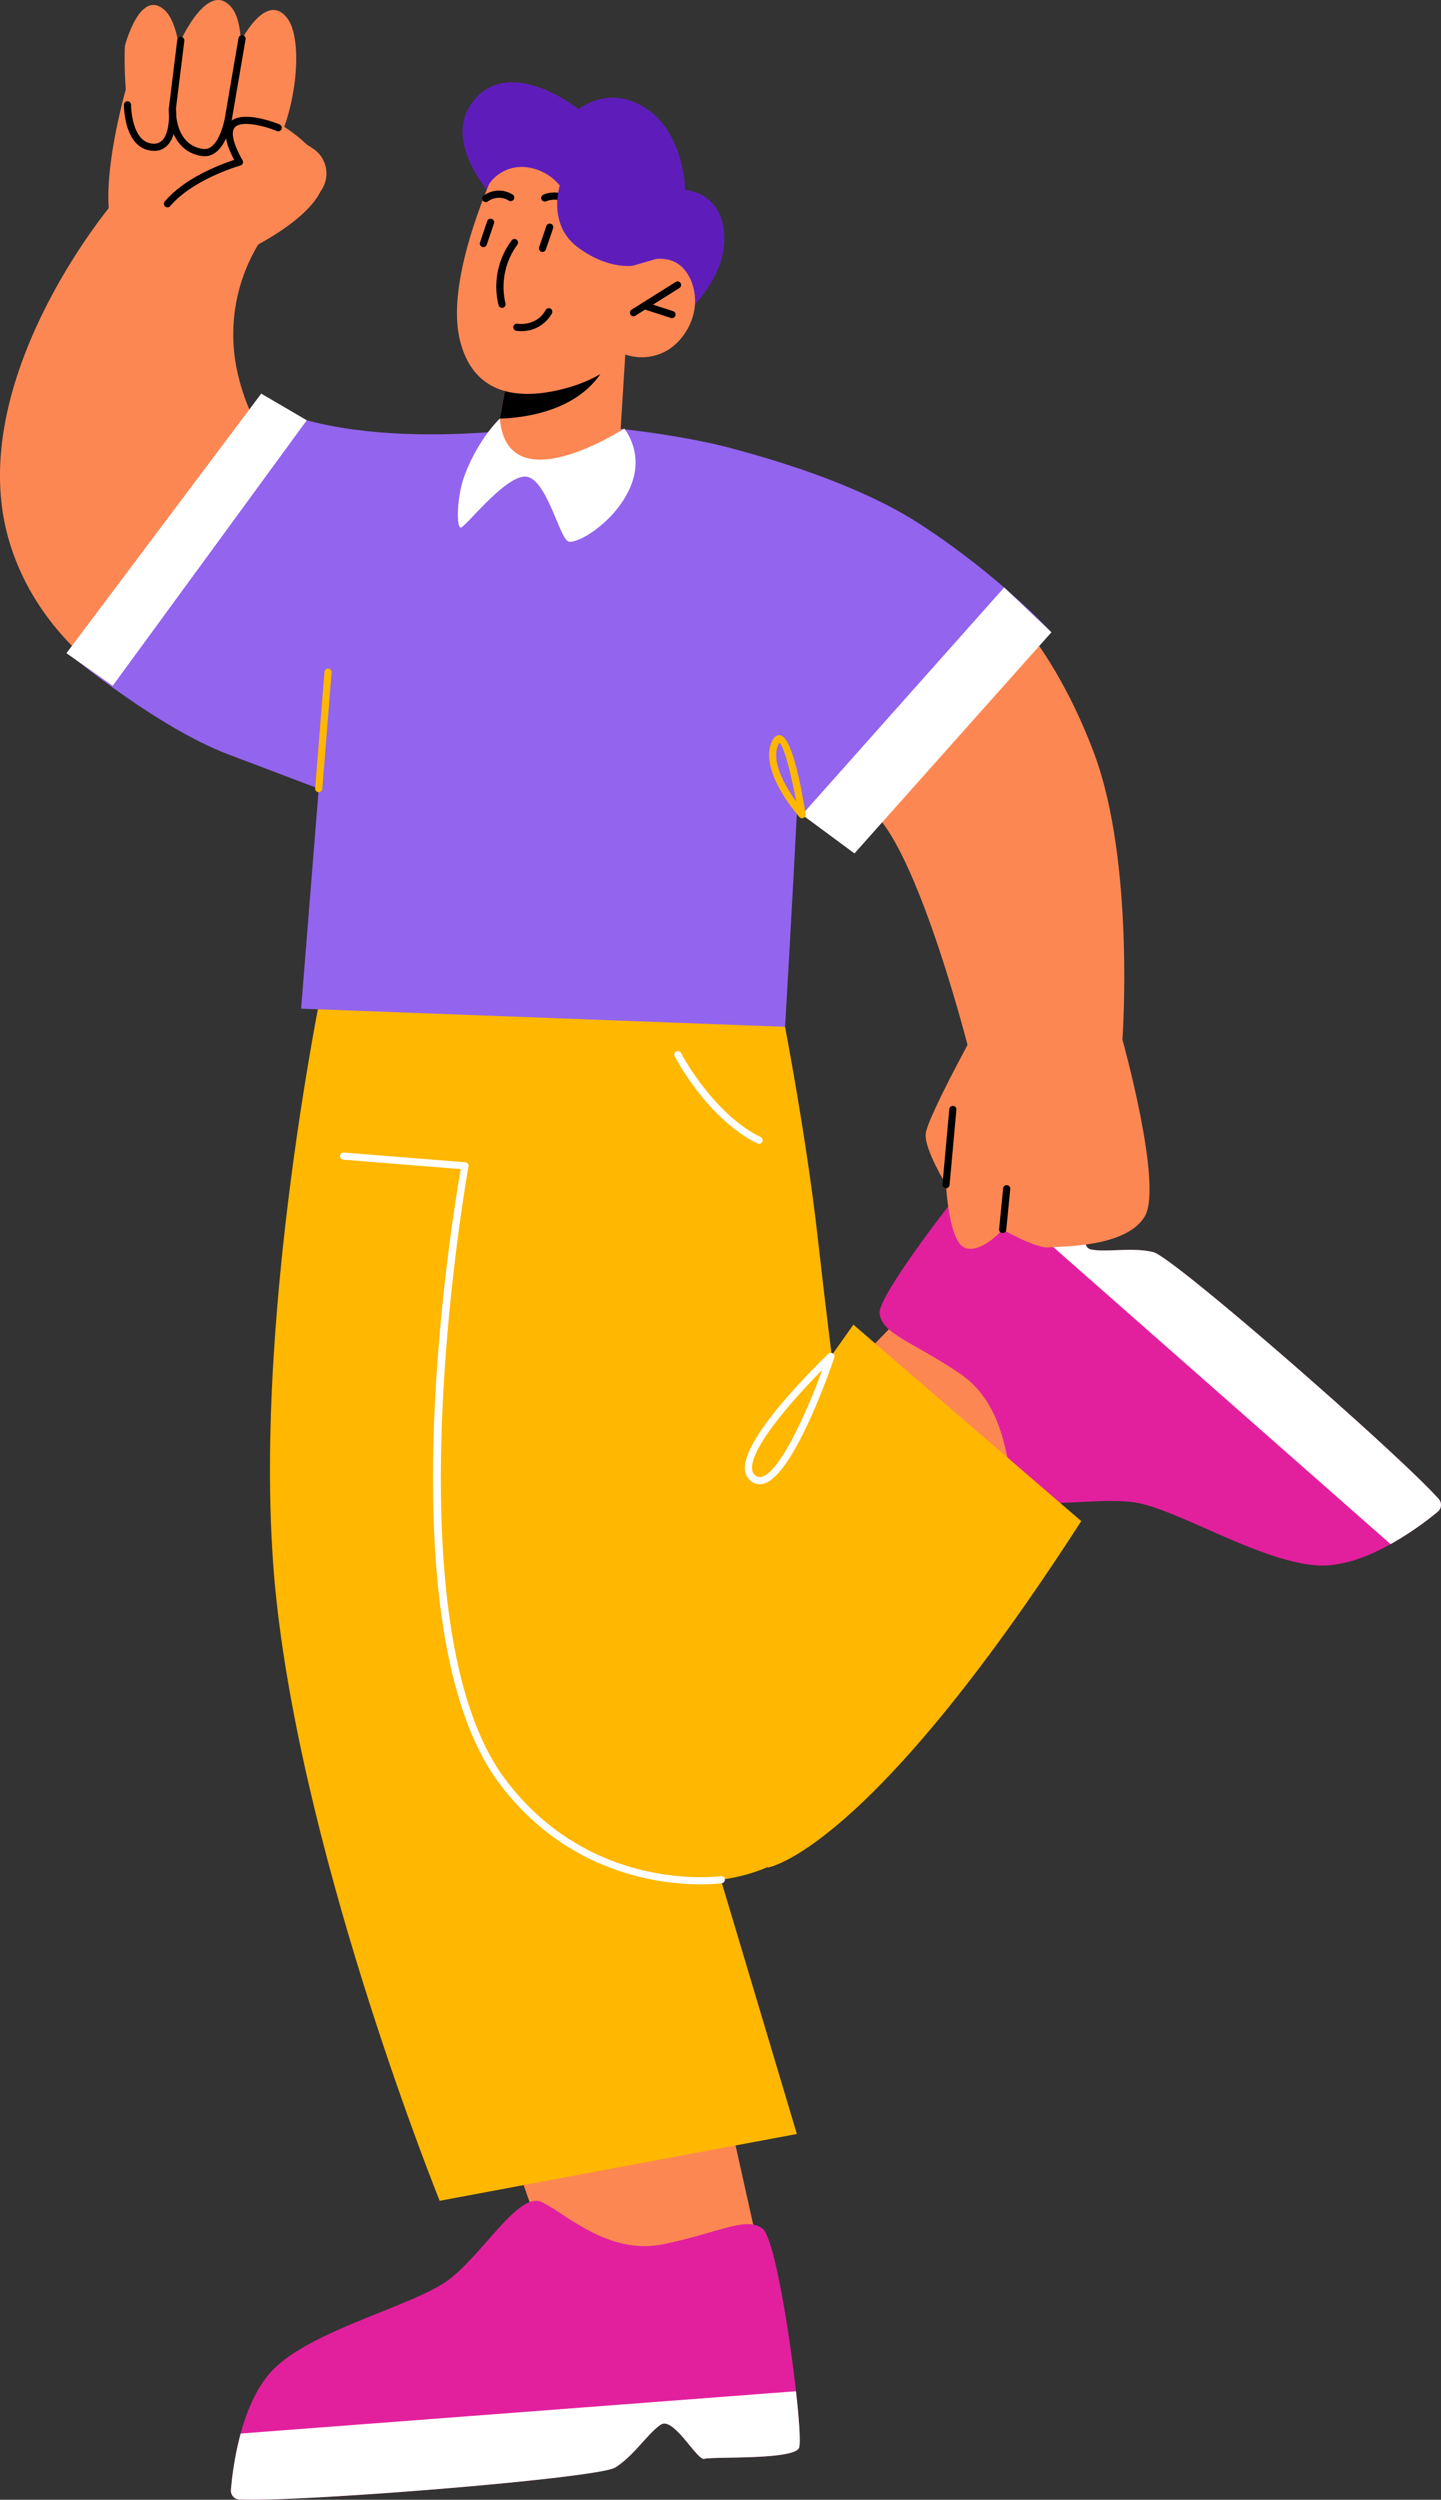 <svg id="Groupe_10765" data-name="Groupe 10765" xmlns="http://www.w3.org/2000/svg" xmlns:xlink="http://www.w3.org/1999/xlink" width="448.139" height="777" viewBox="0 0 448.139 777">
  <rect x="0" y="0" width="448.139" height="777" fill="#333333" stroke="none"/>
  <defs>
    <clipPath id="clip-path">
      <rect id="Rectangle_4421" data-name="Rectangle 4421" width="448.139" height="777" fill="none"/>
    </clipPath>
  </defs>
  <g id="Groupe_10764" data-name="Groupe 10764" clip-path="url(#clip-path)">
    <path id="Tracé_5637" data-name="Tracé 5637" d="M53.009,47.17S31.446,27.228,42.958,12.822s32.73,2.621,32.73,2.621S85.016,7.37,96.819,15.3,108.786,40.5,108.786,40.5s12.559.618,12.177,15.929-17.783,27.71-17.783,27.71Z" transform="translate(104.284 18.534)" fill="#5e1dbb"/>
    <path id="Tracé_5638" data-name="Tracé 5638" d="M124.6,52.834s13.392,14.2,23.85,42.2c12.679,33.952,8.782,88.888,8.782,88.888l-48.176,1.654S90.236,112.009,75.1,110.952s49.5-58.118,49.5-58.118" transform="translate(191.841 139.221)" fill="#fd8753"/>
    <path id="Tracé_5639" data-name="Tracé 5639" d="M148.293,157.915l-38.6,38.517L70.844,135.363l21.81-22.527Z" transform="translate(186.678 297.332)" fill="#fd8753"/>
    <path id="Tracé_5640" data-name="Tracé 5640" d="M116.164,97.033c3.948-1.381,20.894,17.692,22.941,18.7s-2.745,16.038,1.792,17.11c4.573,1.061,12.843-.774,19.5.865,6.227,1.512,76.7,63.1,88.8,76.787a2.757,2.757,0,0,1-.436,3.959,100.715,100.715,0,0,1-14.588,10.015c-7,3.908-15.333,7.114-23,6.587-18.1-1.272-43.915-17.874-56.994-19.622-13.119-1.741-33.926,3.4-36.74-3.431-2.81-6.8-2.25-26.482-17.248-36.58s-24.108-12.232-24.937-18.684c-.556-4.358,16.554-27.677,28.91-42.712,5.907-7.219,10.716-12.552,11.992-12.992" transform="translate(198.287 255.5)" fill="#e2209e"/>
    <path id="Tracé_5641" data-name="Tracé 5641" d="M95.2,97.033c3.948-1.381,20.894,17.692,22.941,18.7s-2.745,16.038,1.792,17.11c4.573,1.061,12.843-.774,19.5.865,6.227,1.512,76.7,63.1,88.8,76.787a2.757,2.757,0,0,1-.436,3.959,100.715,100.715,0,0,1-14.588,10.015l-130-114.443c5.907-7.219,10.716-12.552,11.992-12.992" transform="translate(219.254 255.5)" fill="#fff"/>
    <path id="Tracé_5642" data-name="Tracé 5642" d="M44.09,202.853l8.07,22.937,45.766,14.628,21.949-9.822L108.14,177.989Z" transform="translate(116.182 469.014)" fill="#fd8753"/>
    <path id="Tracé_5643" data-name="Tracé 5643" d="M138.523,104.325s8.255,41.16,12.156,76.144,10.182,81.953,10.182,81.953,28.8,107.649-40.211,117.209c-85.562,11.85-81.269-89.612-81.269-89.612L64.985,77.658Z" transform="translate(103.675 204.634)" fill="#ffb700"/>
    <path id="Tracé_5644" data-name="Tracé 5644" d="M163.228,174.329,92.37,113.271,71.294,143.028l-5.631,139s30.818-4.169,97.565-107.7" transform="translate(173.027 298.477)" fill="#ffb700"/>
    <path id="Tracé_5645" data-name="Tracé 5645" d="M41.023,82.08S16,196.974,25.087,280.922,75.872,467.786,75.872,467.786l111.08-20.767-37.2-124.407L122.786,88.634Z" transform="translate(60.865 216.287)" fill="#ffb700"/>
    <path id="Tracé_5646" data-name="Tracé 5646" d="M34.587,17.538s-46,54.668-31.9,103.847c11.53,40.233,53.239,55.824,53.239,55.824l41.109-68.256S77.742,92,73.326,66.92a54.235,54.235,0,0,1,8.422-39.415Z" transform="translate(0.001 46.214)" fill="#fd8753"/>
    <path id="Tracé_5647" data-name="Tracé 5647" d="M16,6.385s-14.817,47.6-.487,54.846a44.213,44.213,0,0,0,27.816,4s42.7-17.081,31.127-33.1C60.325,12.572,16,6.385,16,6.385" transform="translate(24.43 16.825)" fill="#fd8753"/>
    <path id="Tracé_5648" data-name="Tracé 5648" d="M22.1,13.422s8.655-19.2,15.863-10.138S38.033,49.8,26.041,50.2s-3.94-36.78-3.94-36.78" transform="translate(51.27 2.249)" fill="#fd8753"/>
    <path id="Tracé_5649" data-name="Tracé 5649" d="M17.383,12.569s8.655-19.2,15.863-10.138.069,46.514-11.923,46.918-3.94-36.78-3.94-36.78" transform="translate(38.84 0.001)" fill="#fd8753"/>
    <path id="Tracé_5650" data-name="Tracé 5650" d="M10.728,13.191s4.653-18.044,12.3-11.232,7.074,40.549-3.322,42.708-8.982-31.476-8.982-31.476" transform="translate(28.098 1.113)" fill="#fd8753"/>
    <path id="Tracé_5651" data-name="Tracé 5651" d="M47.423,30.32a9.222,9.222,0,0,1-14.231,1.93c-8.113-7.7-18.063-18.826-10.444-20.993,7-1.988,15.8,2.523,21.858,6.565a9.254,9.254,0,0,1,2.817,12.5" transform="translate(52.767 28.387)" fill="#fd8753"/>
    <path id="Tracé_5652" data-name="Tracé 5652" d="M15.136,38.139a1.111,1.111,0,0,1-.851-1.825C20.567,28.841,31.974,24.66,35.878,23.4c-2.952-5.569-3.435-9.368-1.487-11.585,3.671-4.177,14.406.058,15.62.553a1.112,1.112,0,0,1-.843,2.057c-4.013-1.643-11.116-3.406-13.108-1.138-1.327,1.509-.469,5.14,2.414,10.229a1.116,1.116,0,0,1-.665,1.618c-.149.04-14.769,4.228-21.821,12.614a1.111,1.111,0,0,1-.851.4" transform="translate(36.958 26.314)"/>
    <path id="Tracé_5653" data-name="Tracé 5653" d="M19.977,38.589C10.664,38.425,10.6,24.874,10.6,24.3a1.111,1.111,0,1,1,2.221.007c0,.116.062,11.934,7.067,12.058a3.581,3.581,0,0,0,2.715-1.112c2.152-2.326,2.137-7.8,1.952-9.706L27.185,4.128a1.089,1.089,0,0,1,1.236-.967,1.112,1.112,0,0,1,.967,1.24L26.764,25.572c.036.076.742,7.648-2.523,11.185a5.584,5.584,0,0,1-4.264,1.832" transform="translate(27.937 8.304)"/>
    <path id="Tracé_5654" data-name="Tracé 5654" d="M25.622,40.625a6.309,6.309,0,0,1-.891-.065c-8.615-1.254-10.491-10.229-10.28-14.8a1.151,1.151,0,0,1,1.16-1.058,1.113,1.113,0,0,1,1.061,1.16c-.018.458-.393,11.221,8.382,12.5,4.98.712,6.794-9.4,6.816-9.5L36.127,3.936a1.114,1.114,0,0,1,2.2.374L34.059,29.229c-.076.48-1.956,11.4-8.437,11.4" transform="translate(38.039 7.933)"/>
    <path id="Tracé_5655" data-name="Tracé 5655" d="M65.02,34.457,6.066,113s26.943,22.352,48.888,30.665c24.878,9.422,28.183,10.68,28.183,10.68l-5.482,68.383,150.514,5.638s8.673-146.032,7.067-164.676-76.275-22.817-76.275-22.817S99,51.665,65.02,34.457" transform="translate(15.984 90.797)" fill="#9364ed"/>
    <path id="Tracé_5656" data-name="Tracé 5656" d="M196.415,265.027c-1.77,3.791-27.256,2.606-29.408,3.37s-9.56-13.166-13.5-10.665c-3.955,2.53-8.415,9.735-14.235,13.352-5.434,3.41-98.732,10.847-116.973,9.956a2.761,2.761,0,0,1-2.534-3.075,100.843,100.843,0,0,1,3.017-17.434c2.1-7.743,5.613-15.943,11.341-21.065,13.552-12.065,43.454-18.953,53.843-27.1,10.407-8.168,21.254-26.66,28.11-23.9,6.83,2.741,20.531,16.878,38.226,13.2s25.591-8.717,30.789-4.809c3.508,2.65,8.255,31.178,10.389,50.524,1.043,9.269,1.5,16.434.931,17.652" transform="translate(52.06 495.887)" fill="#e2209e"/>
    <path id="Tracé_5657" data-name="Tracé 5657" d="M79.189,124.545c-.105,4.955,6.35,15.5,6.35,15.5s.84,17.892,5.962,19.684S103.155,154,103.155,154s10.262,5.962,14.457,5.569,23.948-.007,29.717-9.607S140.4,94.978,140.4,94.978l-42.7-8.39s-18.408,33-18.513,37.957" transform="translate(208.665 228.165)" fill="#fd8753"/>
    <path id="Tracé_5658" data-name="Tracé 5658" d="M86.586,116.238a1.132,1.132,0,0,1-1.105-1.221l1.254-12.676a1.088,1.088,0,0,1,1.214-1,1.11,1.11,0,0,1,1,1.214l-1.254,12.679a1.109,1.109,0,0,1-1.105,1" transform="translate(225.234 267.04)"/>
    <path id="Tracé_5659" data-name="Tracé 5659" d="M83.722,30.31,81.915,59.4s-5.765,8.037-22.872,8.364c-12.745.244-17.019-2.9-17.019-2.9l2.683-14.628,2.635-14.26,31.153-4.853Z" transform="translate(110.736 79.869)" fill="#fd8753"/>
    <path id="Tracé_5660" data-name="Tracé 5660" d="M76.55,30.536a9.6,9.6,0,0,1-1.021,2.755c-7.412,14.126-25.4,16.154-32.767,16.358L45.4,35.389Z" transform="translate(112.681 80.465)"/>
    <path id="Tracé_5661" data-name="Tracé 5661" d="M52.689,20.6S35.153,56.129,39.915,76.769s23.472,18.3,34.762,14.875,16.761-9.989,16.761-9.989a15.681,15.681,0,0,0,17.6-5.325c7.39-9.324,3.631-20.6-2.174-23.417s-13.05,1.134-13.05,1.134l6.012-10.284S79.094-10.879,52.689,20.6" transform="translate(103.019 28.531)" fill="#fd8753"/>
    <path id="Tracé_5662" data-name="Tracé 5662" d="M55,34.9a1.109,1.109,0,0,1-.589-2.05l13.693-8.611a1.109,1.109,0,1,1,1.178,1.879L55.592,34.725A1.086,1.086,0,0,1,55,34.9" transform="translate(142.007 63.407)"/>
    <path id="Tracé_5663" data-name="Tracé 5663" d="M64.449,30.813a1.159,1.159,0,0,1-.345-.055L55.612,28a1.11,1.11,0,1,1,.687-2.112l8.5,2.759a1.11,1.11,0,0,1-.345,2.166" transform="translate(144.517 68.072)"/>
    <path id="Tracé_5664" data-name="Tracé 5664" d="M57.207,22.569a1.109,1.109,0,0,1-.92-.487c-3.435-5.071-8.219-2.981-8.422-2.89a1.111,1.111,0,0,1-.931-2.017c2.3-1.065,7.586-1.661,11.192,3.661a1.113,1.113,0,0,1-.92,1.734" transform="translate(121.991 43.375)"/>
    <path id="Tracé_5665" data-name="Tracé 5665" d="M42.362,19.882a1.112,1.112,0,0,1-.654-2.01,8.025,8.025,0,0,1,9.062-.3,1.112,1.112,0,0,1-1.243,1.843,5.812,5.812,0,0,0-6.51.251,1.093,1.093,0,0,1-.654.214" transform="translate(108.701 42.942)"/>
    <path id="Tracé_5666" data-name="Tracé 5666" d="M44.223,41.846a1.116,1.116,0,0,1-1.083-.862,23.943,23.943,0,0,1,4.111-20.156,1.11,1.11,0,1,1,1.694,1.436,22.126,22.126,0,0,0-3.639,18.223,1.111,1.111,0,0,1-.832,1.33,1.023,1.023,0,0,1-.251.029" transform="translate(111.907 53.848)"/>
    <path id="Tracé_5667" data-name="Tracé 5667" d="M42.16,27.5a1.129,1.129,0,0,1-.36-.058,1.108,1.108,0,0,1-.691-1.41l2.236-6.561a1.11,1.11,0,1,1,2.1.716L43.21,26.744a1.11,1.11,0,0,1-1.051.752" transform="translate(108.165 49.312)"/>
    <path id="Tracé_5668" data-name="Tracé 5668" d="M47.219,27.911a1.129,1.129,0,0,1-.36-.058,1.108,1.108,0,0,1-.691-1.41L48.4,19.881a1.11,1.11,0,1,1,2.1.716l-2.236,6.561a1.11,1.11,0,0,1-1.051.752" transform="translate(121.496 50.403)"/>
    <path id="Tracé_5669" data-name="Tracé 5669" d="M43.125,34.745a12.307,12.307,0,0,1,10.782-5.253,15.726,15.726,0,0,1,11.181,5.776S61.147,47.293,70.613,54.4s17.212,5.765,17.212,5.765l7.317-2.108,5.9-10.131-19.32-23.6L55.8,8.507,41.369,20.056Z" transform="translate(109.01 22.417)" fill="#5e1dbb"/>
    <path id="Tracé_5670" data-name="Tracé 5670" d="M46.292,33.474a9.305,9.305,0,0,1-1.443-.105,1.113,1.113,0,0,1-.923-1.269,1.135,1.135,0,0,1,1.269-.927c.247.04,5.983.851,8.768-4.238A1.11,1.11,0,1,1,55.91,28a10.762,10.762,0,0,1-9.618,5.474" transform="translate(115.713 69.453)"/>
    <path id="Tracé_5671" data-name="Tracé 5671" d="M52.223,35.793s-6.452,5.925-10.872,17.4c-2.5,6.5-2.715,16.358-1.32,16.471S53.063,54.328,59.81,53.823,70.748,73.111,73.55,74s14.439-5.947,19.168-16.71S90.9,38.894,90.9,38.894s-36.351,23.675-38.681-3.1" transform="translate(103.22 94.317)" fill="#fff"/>
    <path id="Tracé_5672" data-name="Tracé 5672" d="M80.429,41.94l-60.36,82.538L5.685,114.332,66.259,33.659Z" transform="translate(14.979 88.694)" fill="#fff"/>
    <path id="Tracé_5673" data-name="Tracé 5673" d="M81.74,120.168a1.123,1.123,0,0,1-1.105-1.21l2.123-23.4a1.112,1.112,0,0,1,2.214.2l-2.13,23.392a1.106,1.106,0,0,1-1.1,1.011" transform="translate(212.464 249.163)"/>
    <path id="Tracé_5674" data-name="Tracé 5674" d="M60.583,37.86s40.437,8.706,65.857,25.264S167.334,96.77,167.334,96.77l-64.882,64.148L79.085,147.159Z" transform="translate(159.64 99.764)" fill="#9364ed"/>
    <path id="Tracé_5675" data-name="Tracé 5675" d="M131.47,50.234,68.62,120.86,84.912,132.9l61.244-68.732Z" transform="translate(180.818 132.371)" fill="#fff"/>
    <path id="Tracé_5676" data-name="Tracé 5676" d="M28.074,95.589a1.13,1.13,0,0,1-1.109-1.2l2.9-36.191a1.112,1.112,0,1,1,2.217.174l-2.9,36.194a1.112,1.112,0,0,1-1.109,1.021" transform="translate(71.047 150.665)" fill="#ffb700"/>
    <path id="Tracé_5677" data-name="Tracé 5677" d="M76.053,88.682a1.123,1.123,0,0,1-.832-.371c-.513-.578-12.534-14.235-8.648-23.279.676-1.563,1.578-2.279,2.632-2.152,3.635.458,6.536,15.558,7.943,24.519a1.1,1.1,0,0,1-.622,1.178,1.08,1.08,0,0,1-.473.105m-7.038-23.5a3.51,3.51,0,0,0-.4.731c-2.286,5.329,2.406,13.137,5.609,17.554-1.581-8.651-3.78-17.045-5.209-18.284" transform="translate(173.389 165.656)" fill="#ffb700"/>
    <path id="Tracé_5678" data-name="Tracé 5678" d="M141.308,326.021c-12.712,0-41.422-3.359-62.389-30.989-36.285-47.808-14.9-176.5-12.287-191.336L30.119,100.77a1.112,1.112,0,0,1-1.021-1.2,1.084,1.084,0,0,1,1.2-1.018l37.736,3.024a1.106,1.106,0,0,1,1.007,1.3c-.262,1.414-25.467,141.895,11.654,190.8,26.765,35.271,66.395,29.844,66.8,29.786a1.09,1.09,0,0,1,1.261.938,1.116,1.116,0,0,1-.938,1.261,51.349,51.349,0,0,1-6.51.345" transform="translate(76.665 259.694)" fill="#fff"/>
    <path id="Tracé_5679" data-name="Tracé 5679" d="M68.342,156.524a4.324,4.324,0,0,1-2.606-.887,4.86,4.86,0,0,1-2-3.8c-.654-10.505,24.893-34.828,25.98-35.856a1.123,1.123,0,0,1,1.363-.127,1.107,1.107,0,0,1,.454,1.29c-1.25,3.7-12.508,36.234-21.767,39.153a4.861,4.861,0,0,1-1.429.229M87.83,120.941c-8.4,8.452-22.294,23.944-21.869,30.756a2.663,2.663,0,0,0,1.087,2.152,2.154,2.154,0,0,0,2.054.323c6.034-1.9,14.468-21.7,18.728-33.232" transform="translate(167.927 304.821)" fill="#fff"/>
    <path id="Tracé_5680" data-name="Tracé 5680" d="M84.018,118.634a1.11,1.11,0,0,1-.487-.113c-15.409-7.5-25.293-26.205-25.7-27A1.11,1.11,0,1,1,59.794,90.5c.1.189,9.971,18.851,24.711,26.031a1.11,1.11,0,0,1-.487,2.108" transform="translate(152.04 236.894)" fill="#fff"/>
    <path id="Tracé_5681" data-name="Tracé 5681" d="M196.415,222.122c-1.77,3.791-27.256,2.606-29.408,3.37s-9.56-13.166-13.5-10.665c-3.955,2.53-8.415,9.735-14.235,13.352-5.434,3.41-98.732,10.847-116.973,9.956a2.761,2.761,0,0,1-2.534-3.075,100.843,100.843,0,0,1,3.017-17.434l172.7-13.155c1.043,9.269,1.5,16.434.931,17.652" transform="translate(52.06 538.793)" fill="#fff"/>
  </g>
</svg>
